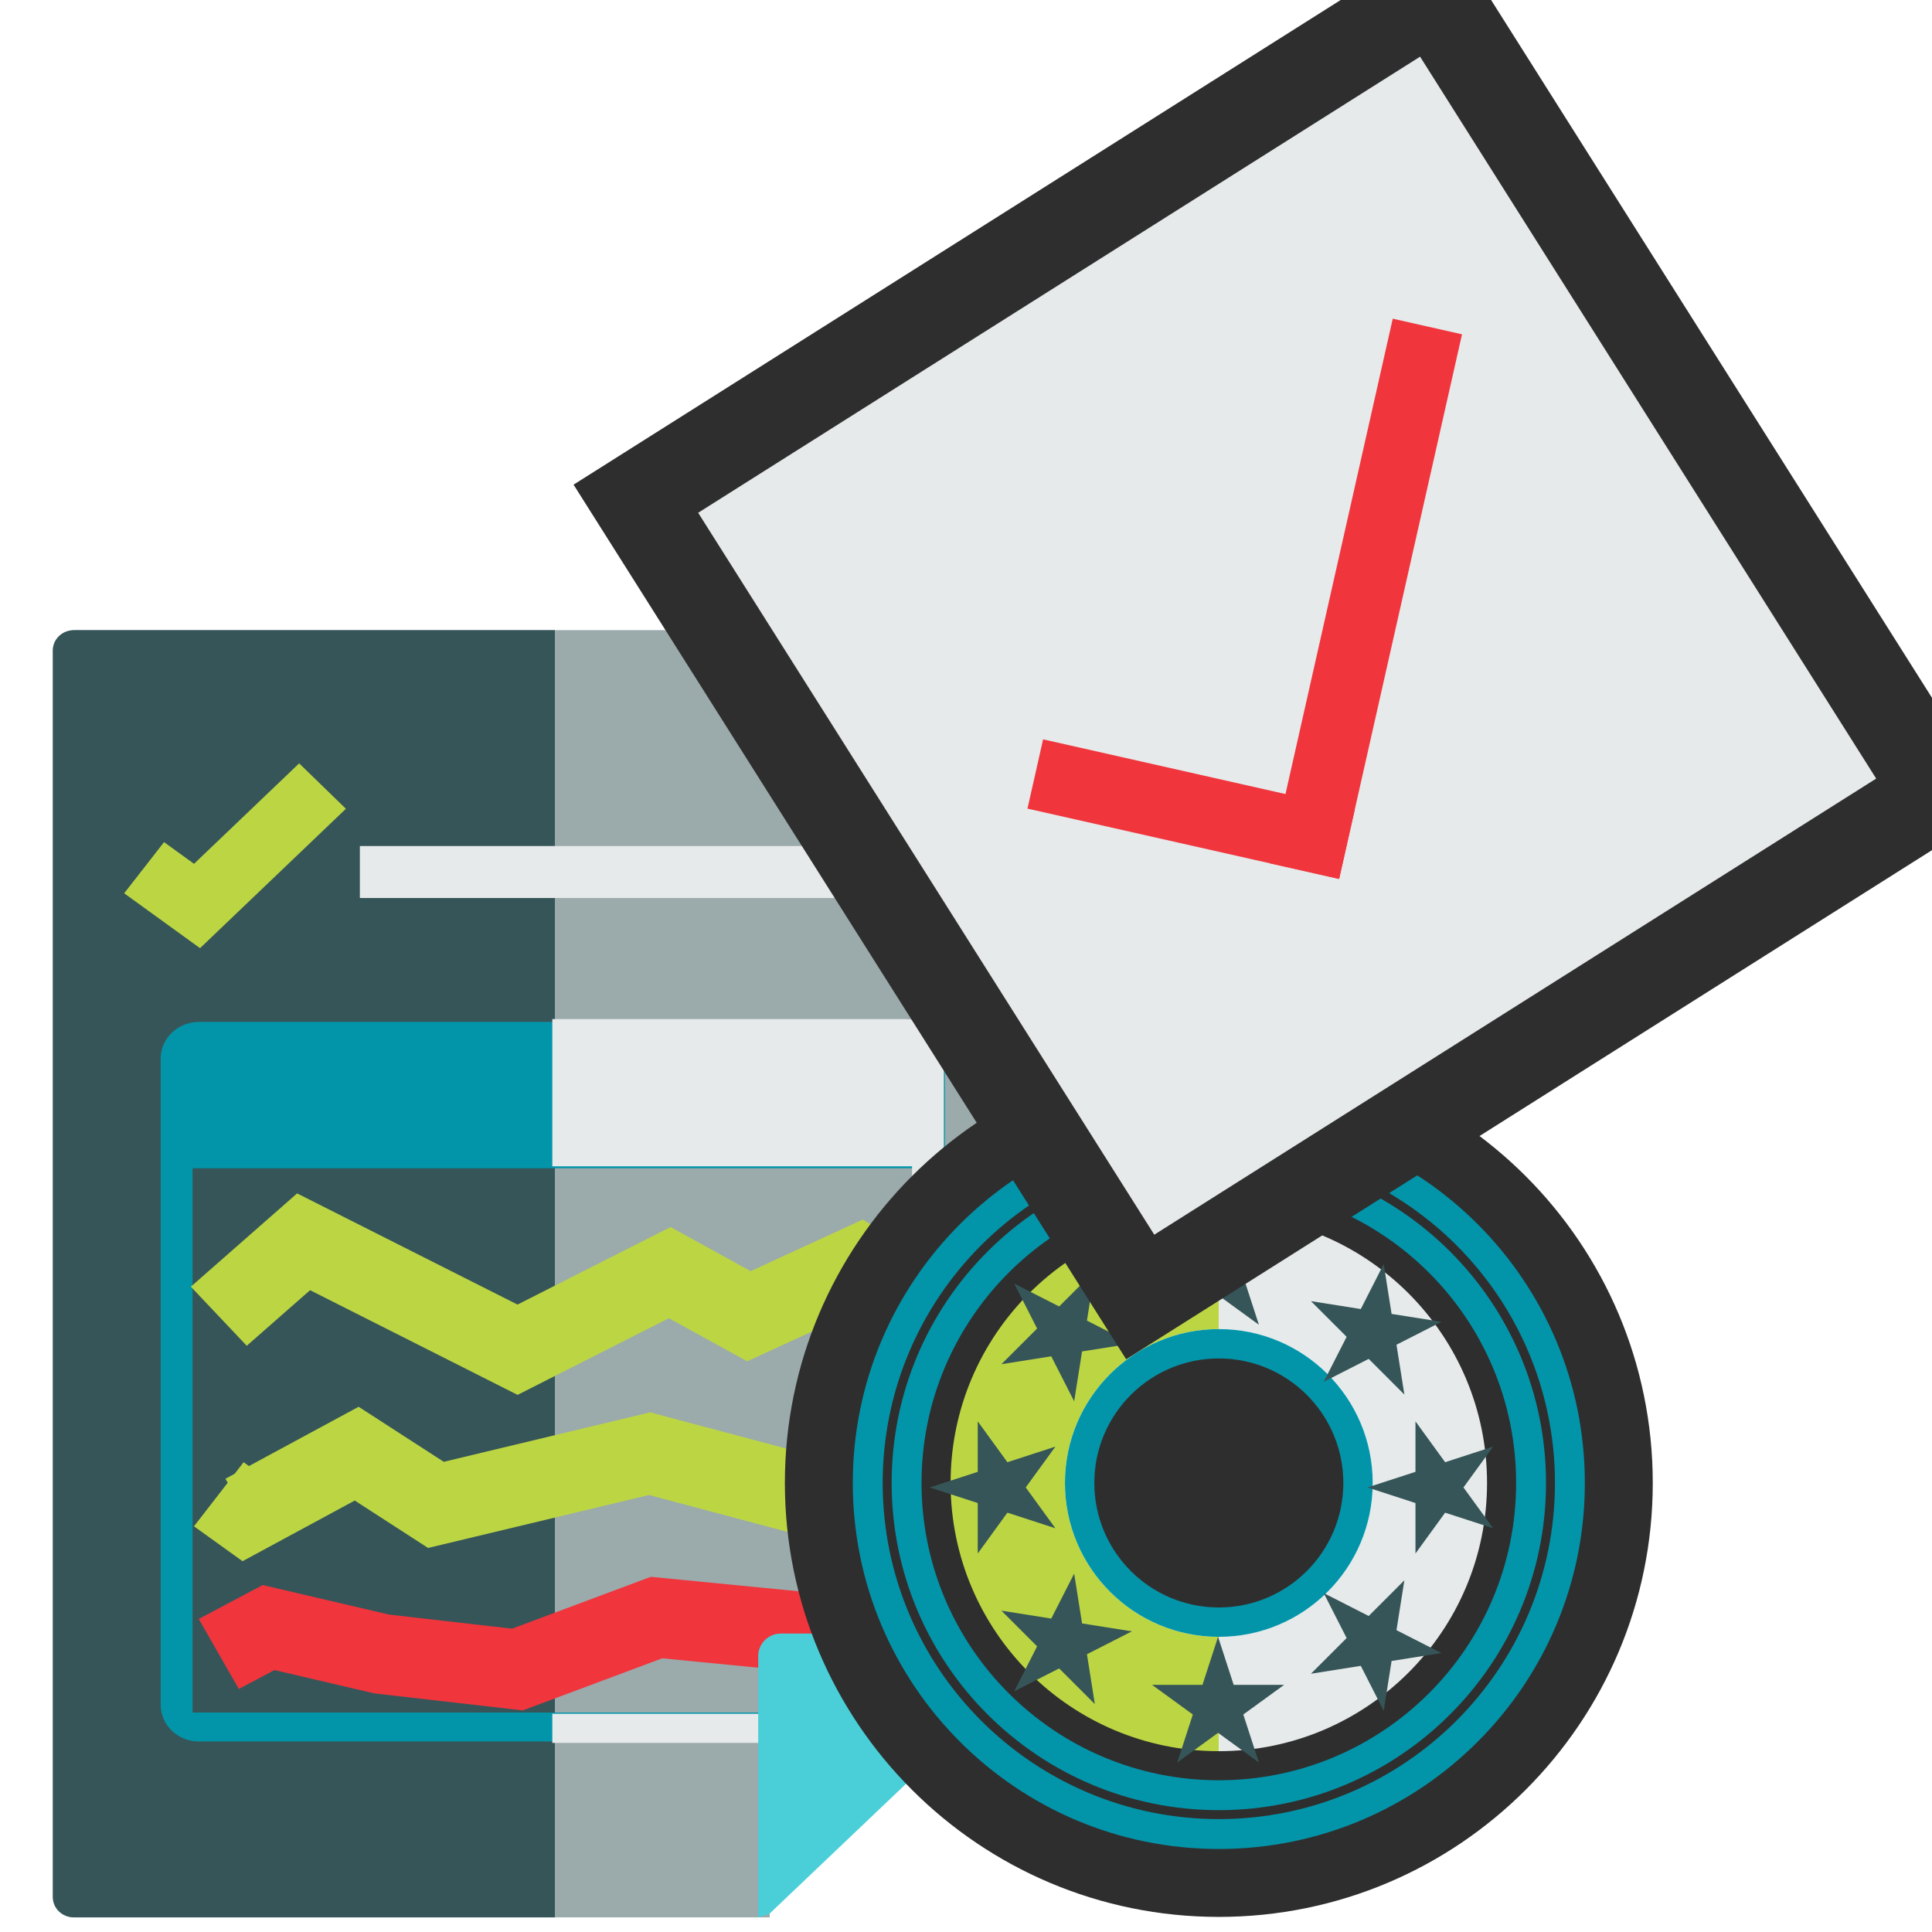 <svg width="512" height="512" viewBox="0 0 512 512" fill="none" xmlns="http://www.w3.org/2000/svg">
<g clip-path="url(#clip0)">
<path d="M19.873 167C16.63 167 14 169.529 14 172.649V502.475C14 505.595 16.63 508.125 19.873 508.125H203.981V436.9L278.999 433.152L279 433.152V172.649C279 169.529 276.371 167 273.127 167H19.873Z" fill="#9BAAAB"/>
<path d="M14 172.33C14 169.386 16.491 167 19.564 167H147.05V508.125H19.564C16.491 508.125 14 505.738 14 502.795V172.33Z" fill="#365558"/>
<rect x="95.369" y="224.207" width="164.938" height="13.772" fill="#E6EAEA"/>
<path fill-rule="evenodd" clip-rule="evenodd" d="M91.668 214.333L53.012 251.273L32.908 236.728L43.473 223.174L51.418 228.922L79.278 202.299L91.668 214.333Z" fill="#BCD643"/>
<path fill-rule="evenodd" clip-rule="evenodd" d="M42.588 280.516C42.588 275.161 47.127 270.82 52.725 270.82H240.272C245.871 270.82 250.409 275.161 250.409 280.516V451.815C250.409 457.17 245.871 461.511 240.272 461.511H52.725C47.127 461.511 42.588 457.17 42.588 451.815V280.516ZM51.036 309.605H241.961V453.835H51.036V309.605ZM241.961 283.749H228.445V296.677H241.961V283.749ZM206.48 283.749H219.997V296.677H206.48V283.749ZM198.032 283.749H184.515V296.677H198.032V283.749Z" fill="#0295AA"/>
<path fill-rule="evenodd" clip-rule="evenodd" d="M146.367 461.887H240.01C245.601 461.887 250.133 457.521 250.133 452.134V279.822C250.133 274.435 245.601 270.068 240.01 270.068H146.367V309.082H241.697V454.166H146.367V461.887ZM228.199 283.073H241.697V296.078H228.199V283.073ZM219.763 283.073H206.264V296.078H219.763V283.073ZM184.33 283.073H197.828V296.078H184.33V283.073Z" fill="#E6EAEA"/>
<path fill-rule="evenodd" clip-rule="evenodd" d="M78.737 316.263L137.144 345.727L177.694 325.18L198.932 336.865L228.632 323.2L240.911 330.712L232.178 343.964L232.616 344.847L231.152 345.52L229.123 348.599L227.122 347.374L198.022 360.763L177.259 349.34L137.167 369.655L82.172 341.912L65.39 356.645L50.578 340.983L78.737 316.263Z" fill="#BCD643"/>
<path fill-rule="evenodd" clip-rule="evenodd" d="M64.275 413.733L51.409 404.487L60.354 392.935L59.744 391.888L62.187 390.568L64.558 387.504L65.973 388.521L95.038 372.811L117.602 387.395L172.299 374.284L211.398 384.705L230.128 375.747L239.906 394.725L213.642 407.287L172.003 396.189L113.448 410.224L94.011 397.661L64.275 413.733Z" fill="#BCD643"/>
<path fill-rule="evenodd" clip-rule="evenodd" d="M138.551 453.274L99.161 448.766L72.735 442.583L63.29 447.599L52.673 429.044L69.611 420.048L103.068 427.877L135.705 431.612L172.464 417.874L218.751 422.403L237.715 431.496L227.917 450.464L212.542 443.092L175.495 439.468L138.551 453.274Z" fill="#F0353D"/>
<path d="M200.93 438.907V508.124L203.894 507.184L278.012 436.668L279 432.907H206.93C203.616 432.907 200.93 435.594 200.93 438.907Z" fill="#4ACFD9"/>
<rect x="176.738" y="276.118" width="69.274" height="30.722" fill="#E6EAEA"/>
<path fill-rule="evenodd" clip-rule="evenodd" d="M323 306.295C275.114 306.295 236.295 345.115 236.295 393.001C236.295 440.887 275.114 479.707 323 479.707V433.779C323 433.779 323 433.779 322.999 433.779C300.478 433.779 282.22 415.521 282.22 392.999C282.22 370.478 300.478 352.22 322.999 352.22C323 352.22 323 352.22 323 352.22V306.295Z" fill="#BCD643"/>
<path fill-rule="evenodd" clip-rule="evenodd" d="M323 306.295C370.886 306.295 409.705 345.115 409.705 393.001C409.705 440.887 370.886 479.707 323 479.707V433.779C323 433.779 323 433.779 323.001 433.779C345.522 433.779 363.78 415.521 363.78 392.999C363.78 370.478 345.522 352.22 323.001 352.22C323 352.22 323 352.22 323 352.22V306.295Z" fill="#E6EAEA"/>
<path d="M403.082 393C403.082 437.228 367.228 473.082 323 473.082C278.772 473.082 242.918 437.228 242.918 393C242.918 348.772 278.772 312.918 323 312.918C367.228 312.918 403.082 348.772 403.082 393ZM323 499C381.542 499 429 451.542 429 393C429 334.458 381.542 287 323 287C264.458 287 217 334.458 217 393C217 451.542 264.458 499 323 499Z" fill="#0295AA" stroke="#2E2E2E" stroke-width="18"/>
<path fill-rule="evenodd" clip-rule="evenodd" d="M323.001 471.789C366.514 471.789 401.789 436.514 401.789 393.001C401.789 349.488 366.514 314.213 323.001 314.213C279.488 314.213 244.213 349.488 244.213 393.001C244.213 436.514 279.488 471.789 323.001 471.789ZM323.001 479.707C370.887 479.707 409.707 440.887 409.707 393.001C409.707 345.115 370.887 306.295 323.001 306.295C275.115 306.295 236.295 345.115 236.295 393.001C236.295 440.887 275.115 479.707 323.001 479.707Z" fill="#0295AA"/>
<path fill-rule="evenodd" clip-rule="evenodd" d="M323 425.861C341.149 425.861 355.862 411.148 355.862 392.999C355.862 374.851 341.149 360.138 323 360.138C304.852 360.138 290.139 374.851 290.139 392.999C290.139 411.148 304.852 425.861 323 425.861ZM323 433.779C345.522 433.779 363.78 415.521 363.78 392.999C363.78 370.477 345.522 352.22 323 352.22C300.478 352.22 282.221 370.477 282.221 392.999C282.221 415.521 300.478 433.779 323 433.779Z" fill="#0295AA"/>
<path d="M322.801 317.773L326.934 330.495H340.31L329.489 338.357L333.622 351.078L322.801 343.216L311.98 351.078L316.113 338.357L305.292 330.495H318.667L322.801 317.773Z" fill="#365558"/>
<path d="M322.801 433.778L326.934 446.499H340.31L329.489 454.362L333.622 467.083L322.801 459.221L311.98 467.083L316.113 454.362L305.292 446.499H318.667L322.801 433.778Z" fill="#365558"/>
<path d="M246.389 394.186L259.11 390.053L259.11 376.677L266.972 387.499L279.693 383.365L271.831 394.186L279.693 405.008L266.972 400.874L259.11 411.696L259.11 398.32L246.389 394.186Z" fill="#365558"/>
<path d="M362.393 394.186L375.114 390.053L375.114 376.677L382.976 387.499L395.697 383.365L387.835 394.186L395.697 405.008L382.976 400.874L375.114 411.696L375.114 398.32L362.393 394.186Z" fill="#365558"/>
<path d="M268.768 340.154L280.686 346.226L290.144 336.768L288.052 349.979L299.97 356.052L286.758 358.144L284.666 371.355L278.593 359.437L265.382 361.53L274.84 352.072L268.768 340.154Z" fill="#365558"/>
<path d="M350.797 422.183L362.715 428.256L372.173 418.798L370.081 432.009L381.999 438.081L368.788 440.174L366.695 453.385L360.623 441.467L347.412 443.559L356.87 434.101L350.797 422.183Z" fill="#365558"/>
<path d="M268.769 448.218L274.842 436.3L265.383 426.842L278.595 428.935L284.667 417.017L286.76 430.228L299.971 432.32L288.053 438.393L290.145 451.604L280.687 442.146L268.769 448.218Z" fill="#365558"/>
<path d="M350.798 366.192L356.871 354.274L347.413 344.816L360.624 346.908L366.696 334.99L368.789 348.202L382 350.294L370.082 356.366L372.174 369.578L362.716 360.119L350.798 366.192Z" fill="#365558"/>
<circle cx="323" cy="393" r="33" fill="#2E2E2E"/>
<rect x="152" y="128.441" width="274.171" height="274.171" transform="rotate(-32.285 152 128.441)" fill="#2E2E2E"/>
<rect x="185.021" y="135.892" width="226.301" height="226.301" transform="rotate(-32.285 185.021 135.892)" fill="#E6EAEA"/>
<rect x="276.432" y="195.936" width="84.669" height="18.815" transform="rotate(12.716 276.432 195.936)" fill="#F0353D"/>
<rect x="336.525" y="228.784" width="147.957" height="18.815" transform="rotate(-77.284 336.525 228.784)" fill="#F0353D"/>
</g>
<defs>
<clipPath id="clip0">
<rect width="512" height="512" fill="white" transform="matrix(1 0 0 -1 0 512)"/>
</clipPath>
</defs>
</svg>
